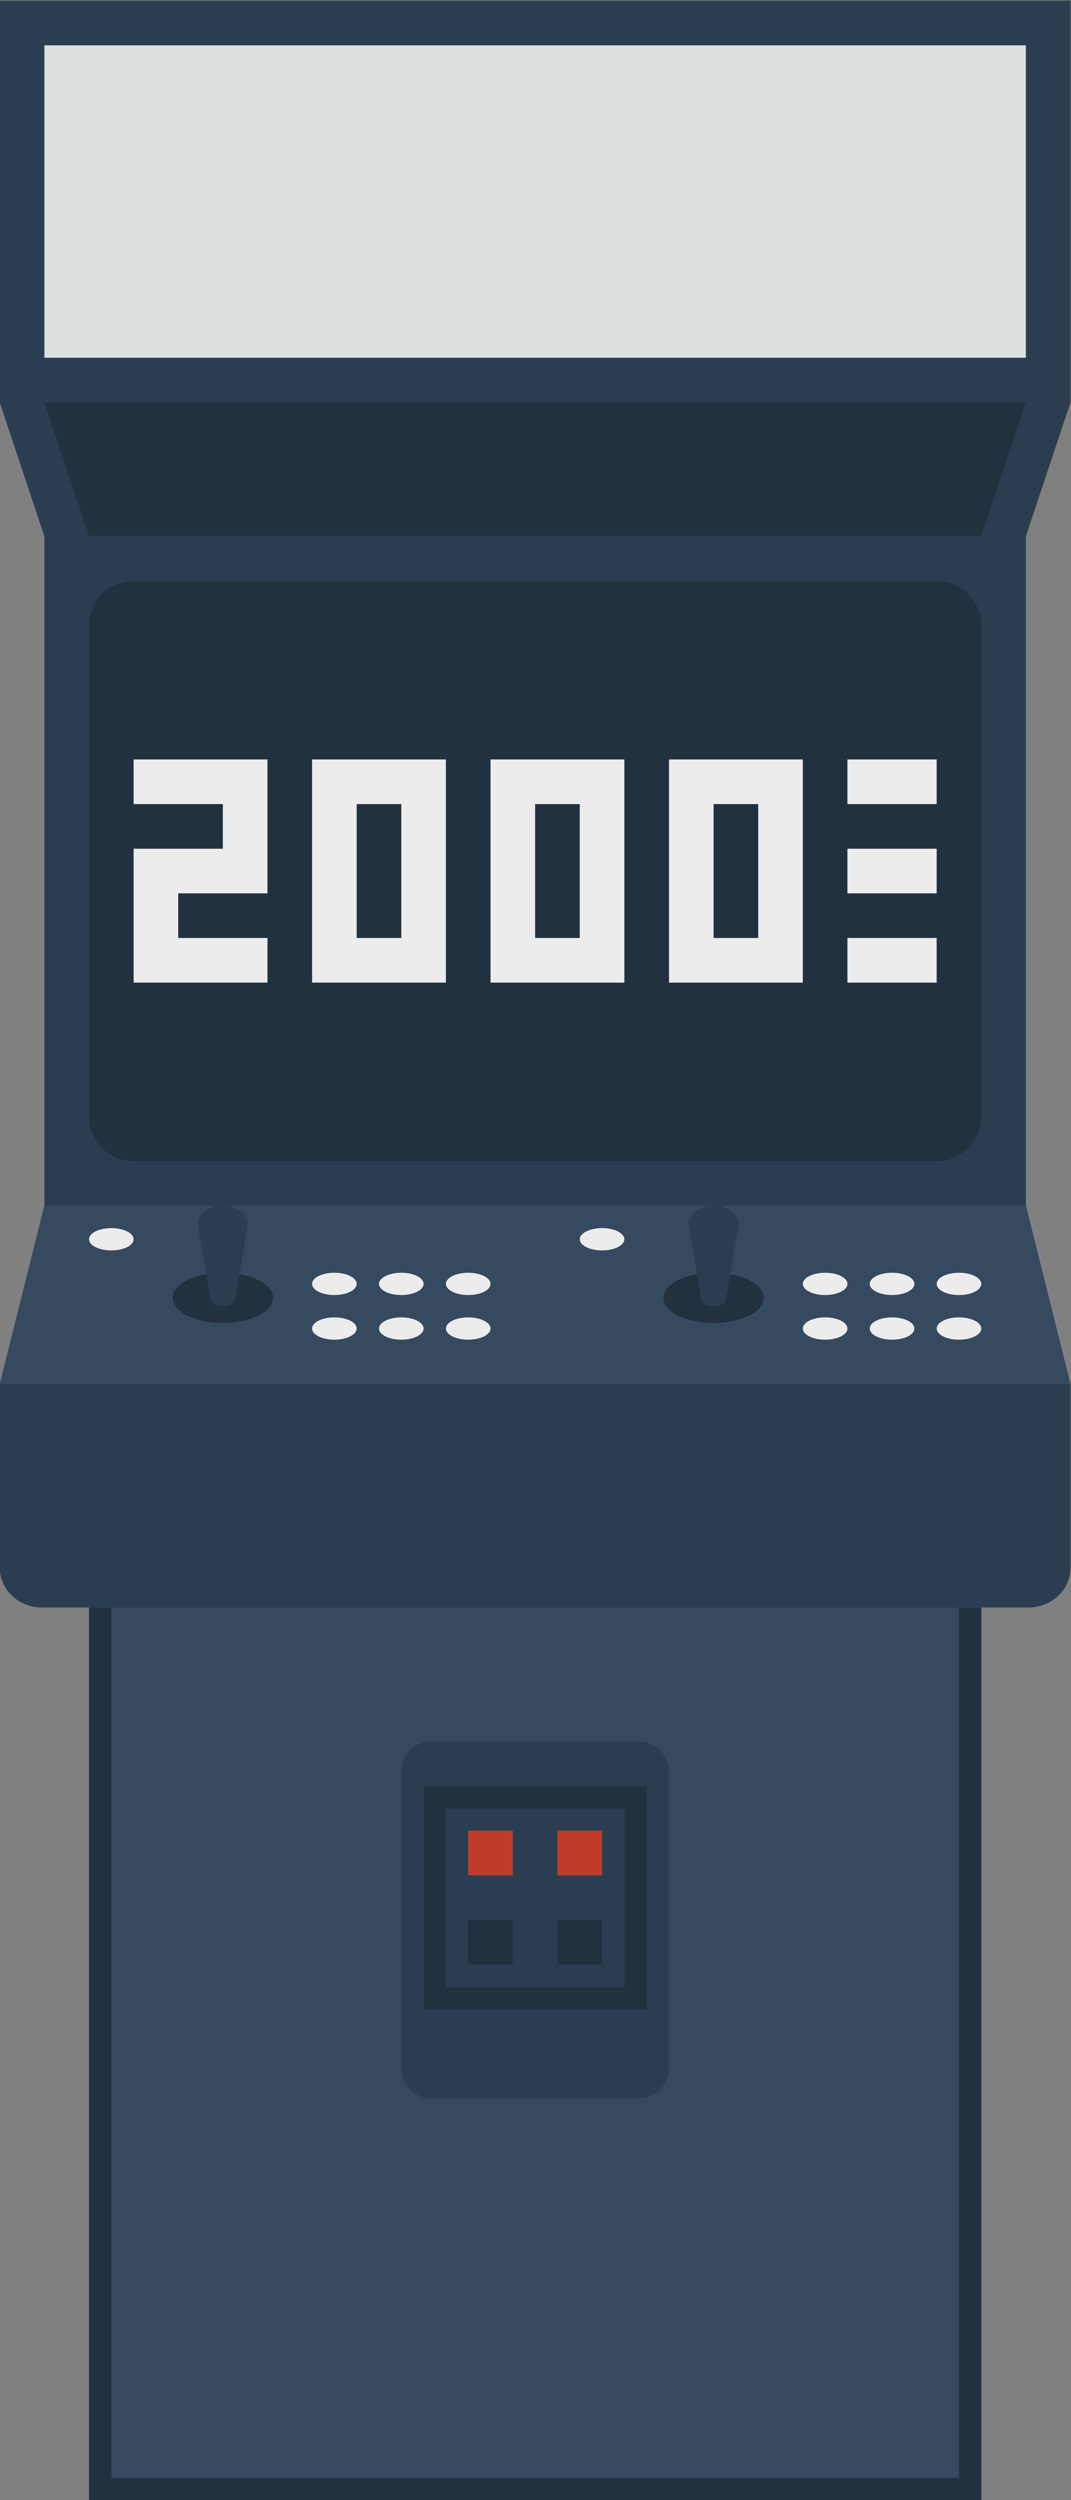 <svg height="298.667" viewBox="0 0 128 298.667" width="128" xmlns="http://www.w3.org/2000/svg" xmlns:xlink="http://www.w3.org/1999/xlink"><rect x="0" y="0" width="128" height="298.667" fill="#808080" stroke="none"/><clipPath id="a"><path d="m0 256h256v-256h-256z"/></clipPath><g transform="matrix(1.333 0 0 -1.333 -106.667 320)"><path d="m168 16h-80v84h80z" fill="#35495f"/><path d="m168 100h-80v-84h80zm-2-82h-76v80h76z" fill="#223140"/><g clip-path="url(#a)"><path d="m0 0v36h-96v-36l4-12v-60l-4-16v-16.43c0-1.972 1.686-3.57 3.765-3.57h88.47c2.079 0 3.765 1.598 3.765 3.57v16.43l-4 16v60z" fill="#2b3e51" transform="translate(176 204)"/><path d="m0 0 4-11.958h80l4 11.958z" fill="#223140" transform="translate(84 204)"/><path d="m172 208h-88v28h88z" fill="#dadfe0"/><path d="m0 0h-18.562c-1.496 0-2.719 1.223-2.719 2.719v26.562c0 1.496 1.223 2.719 2.719 2.719h18.562c1.495 0 2.719-1.223 2.719-2.719v-26.562c0-1.496-1.224-2.719-2.719-2.719" fill="#2b3e51" transform="translate(137.281 52)"/><path d="m138 79.969h-20v-20.01h20zm-2-18.01h-16v16.01h16z" fill="#223140"/><path d="m0 0 4 16h88l4-16z" fill="#35495f" transform="translate(80 116)"/><path d="m126 72h-4v4h4z" fill="#c13c28"/><path d="m134 72h-4v4h4z" fill="#c13c28"/><path d="m126 64h-4v4h4z" fill="#223140"/><path d="m134 64h-4v4h4z" fill="#223140"/><g fill="#ececed"><path d="m0 0c0-.552-.895-1-2-1s-2 .448-2 1 .895 1 2 1 2-.448 2-1" transform="translate(118 125)"/><path d="m0 0c0-.552-.895-1-2-1s-2 .448-2 1 .895 1 2 1 2-.448 2-1" transform="translate(124 125)"/><path d="m0 0c0-.552-.895-1-2-1s-2 .448-2 1 .895 1 2 1 2-.448 2-1" transform="translate(92 129)"/><path d="m0 0c0-.552-.895-1-2-1s-2 .448-2 1 .895 1 2 1 2-.448 2-1" transform="translate(112 125)"/><path d="m0 0c0-.552-.895-1-2-1s-2 .448-2 1 .895 1 2 1 2-.448 2-1" transform="translate(118 121)"/><path d="m0 0c0-.552-.895-1-2-1s-2 .448-2 1 .895 1 2 1 2-.448 2-1" transform="translate(124 121)"/><path d="m0 0c0-.552-.895-1-2-1s-2 .448-2 1 .895 1 2 1 2-.448 2-1" transform="translate(112 121)"/></g><path d="m0 0c0-1.243-2.015-2.25-4.5-2.25s-4.5 1.007-4.5 2.25 2.015 2.25 4.5 2.25 4.5-1.007 4.5-2.25" fill="#223140" transform="translate(104.5 123.75)"/><path d="m0 0-1.125 6.651c0 .915 1.012 1.663 2.25 1.663s2.25-.748 2.25-1.663l-1.125-6.651c0-.915-2.25-.915-2.25 0" fill="#2b3e51" transform="translate(98.875 123.686)"/><path d="m0 0c0-.552-.895-1-2-1s-2 .448-2 1 .895 1 2 1 2-.448 2-1" fill="#ececed" transform="translate(162 125)"/><path d="m0 0c0-.552-.895-1-2-1s-2 .448-2 1 .895 1 2 1 2-.448 2-1" fill="#ececed" transform="translate(168 125)"/><path d="m0 0c0-.552-.895-1-2-1s-2 .448-2 1 .895 1 2 1 2-.448 2-1" fill="#ececed" transform="translate(136 129)"/><path d="m0 0c0-.552-.895-1-2-1s-2 .448-2 1 .895 1 2 1 2-.448 2-1" fill="#ececed" transform="translate(156 125)"/><path d="m0 0c0-.552-.895-1-2-1s-2 .448-2 1 .895 1 2 1 2-.448 2-1" fill="#ececed" transform="translate(162 121)"/><path d="m0 0c0-.552-.895-1-2-1s-2 .448-2 1 .895 1 2 1 2-.448 2-1" fill="#ececed" transform="translate(168 121)"/><path d="m0 0c0-.552-.895-1-2-1s-2 .448-2 1 .895 1 2 1 2-.448 2-1" fill="#ececed" transform="translate(156 121)"/><path d="m0 0c0-1.243-2.015-2.25-4.5-2.25s-4.5 1.007-4.5 2.25 2.015 2.25 4.5 2.25 4.5-1.007 4.5-2.25" fill="#223140" transform="translate(148.5 123.75)"/><path d="m0 0-1.125 6.651c0 .915 1.012 1.663 2.25 1.663s2.25-.748 2.25-1.663l-1.125-6.651c0-.915-2.25-.915-2.25 0" fill="#2b3e51" transform="translate(142.875 123.686)"/><path d="m0 0h-72c-2.209 0-4 1.791-4 4v44c0 2.209 1.791 4 4 4h72c2.209 0 4-1.791 4-4v-44c0-2.209-1.791-4-4-4" fill="#223140" transform="translate(164 136)"/><path d="m0 0h8v-4h-8v-4-8h4 8v4h-8v4h4 4v8 4h-12z" fill="#ececed" transform="translate(92 168)"/><path d="m116 156h-4v12h4zm-4 16h-4v-20h4 4 4v20h-4z" fill="#ececed"/><path d="m132 156h-4v12h4zm-4 16h-4v-20h4 4 4v20h-4z" fill="#ececed"/><path d="m148 156h-4v12h4zm-4 16h-4v-20h4 4 4v20h-4z" fill="#ececed"/><path d="m164 160h-8v4h8z" fill="#ececed"/><path d="m164 168h-8v4h8z" fill="#ececed"/><path d="m164 152h-8v4h8z" fill="#ececed"/></g></g></svg>